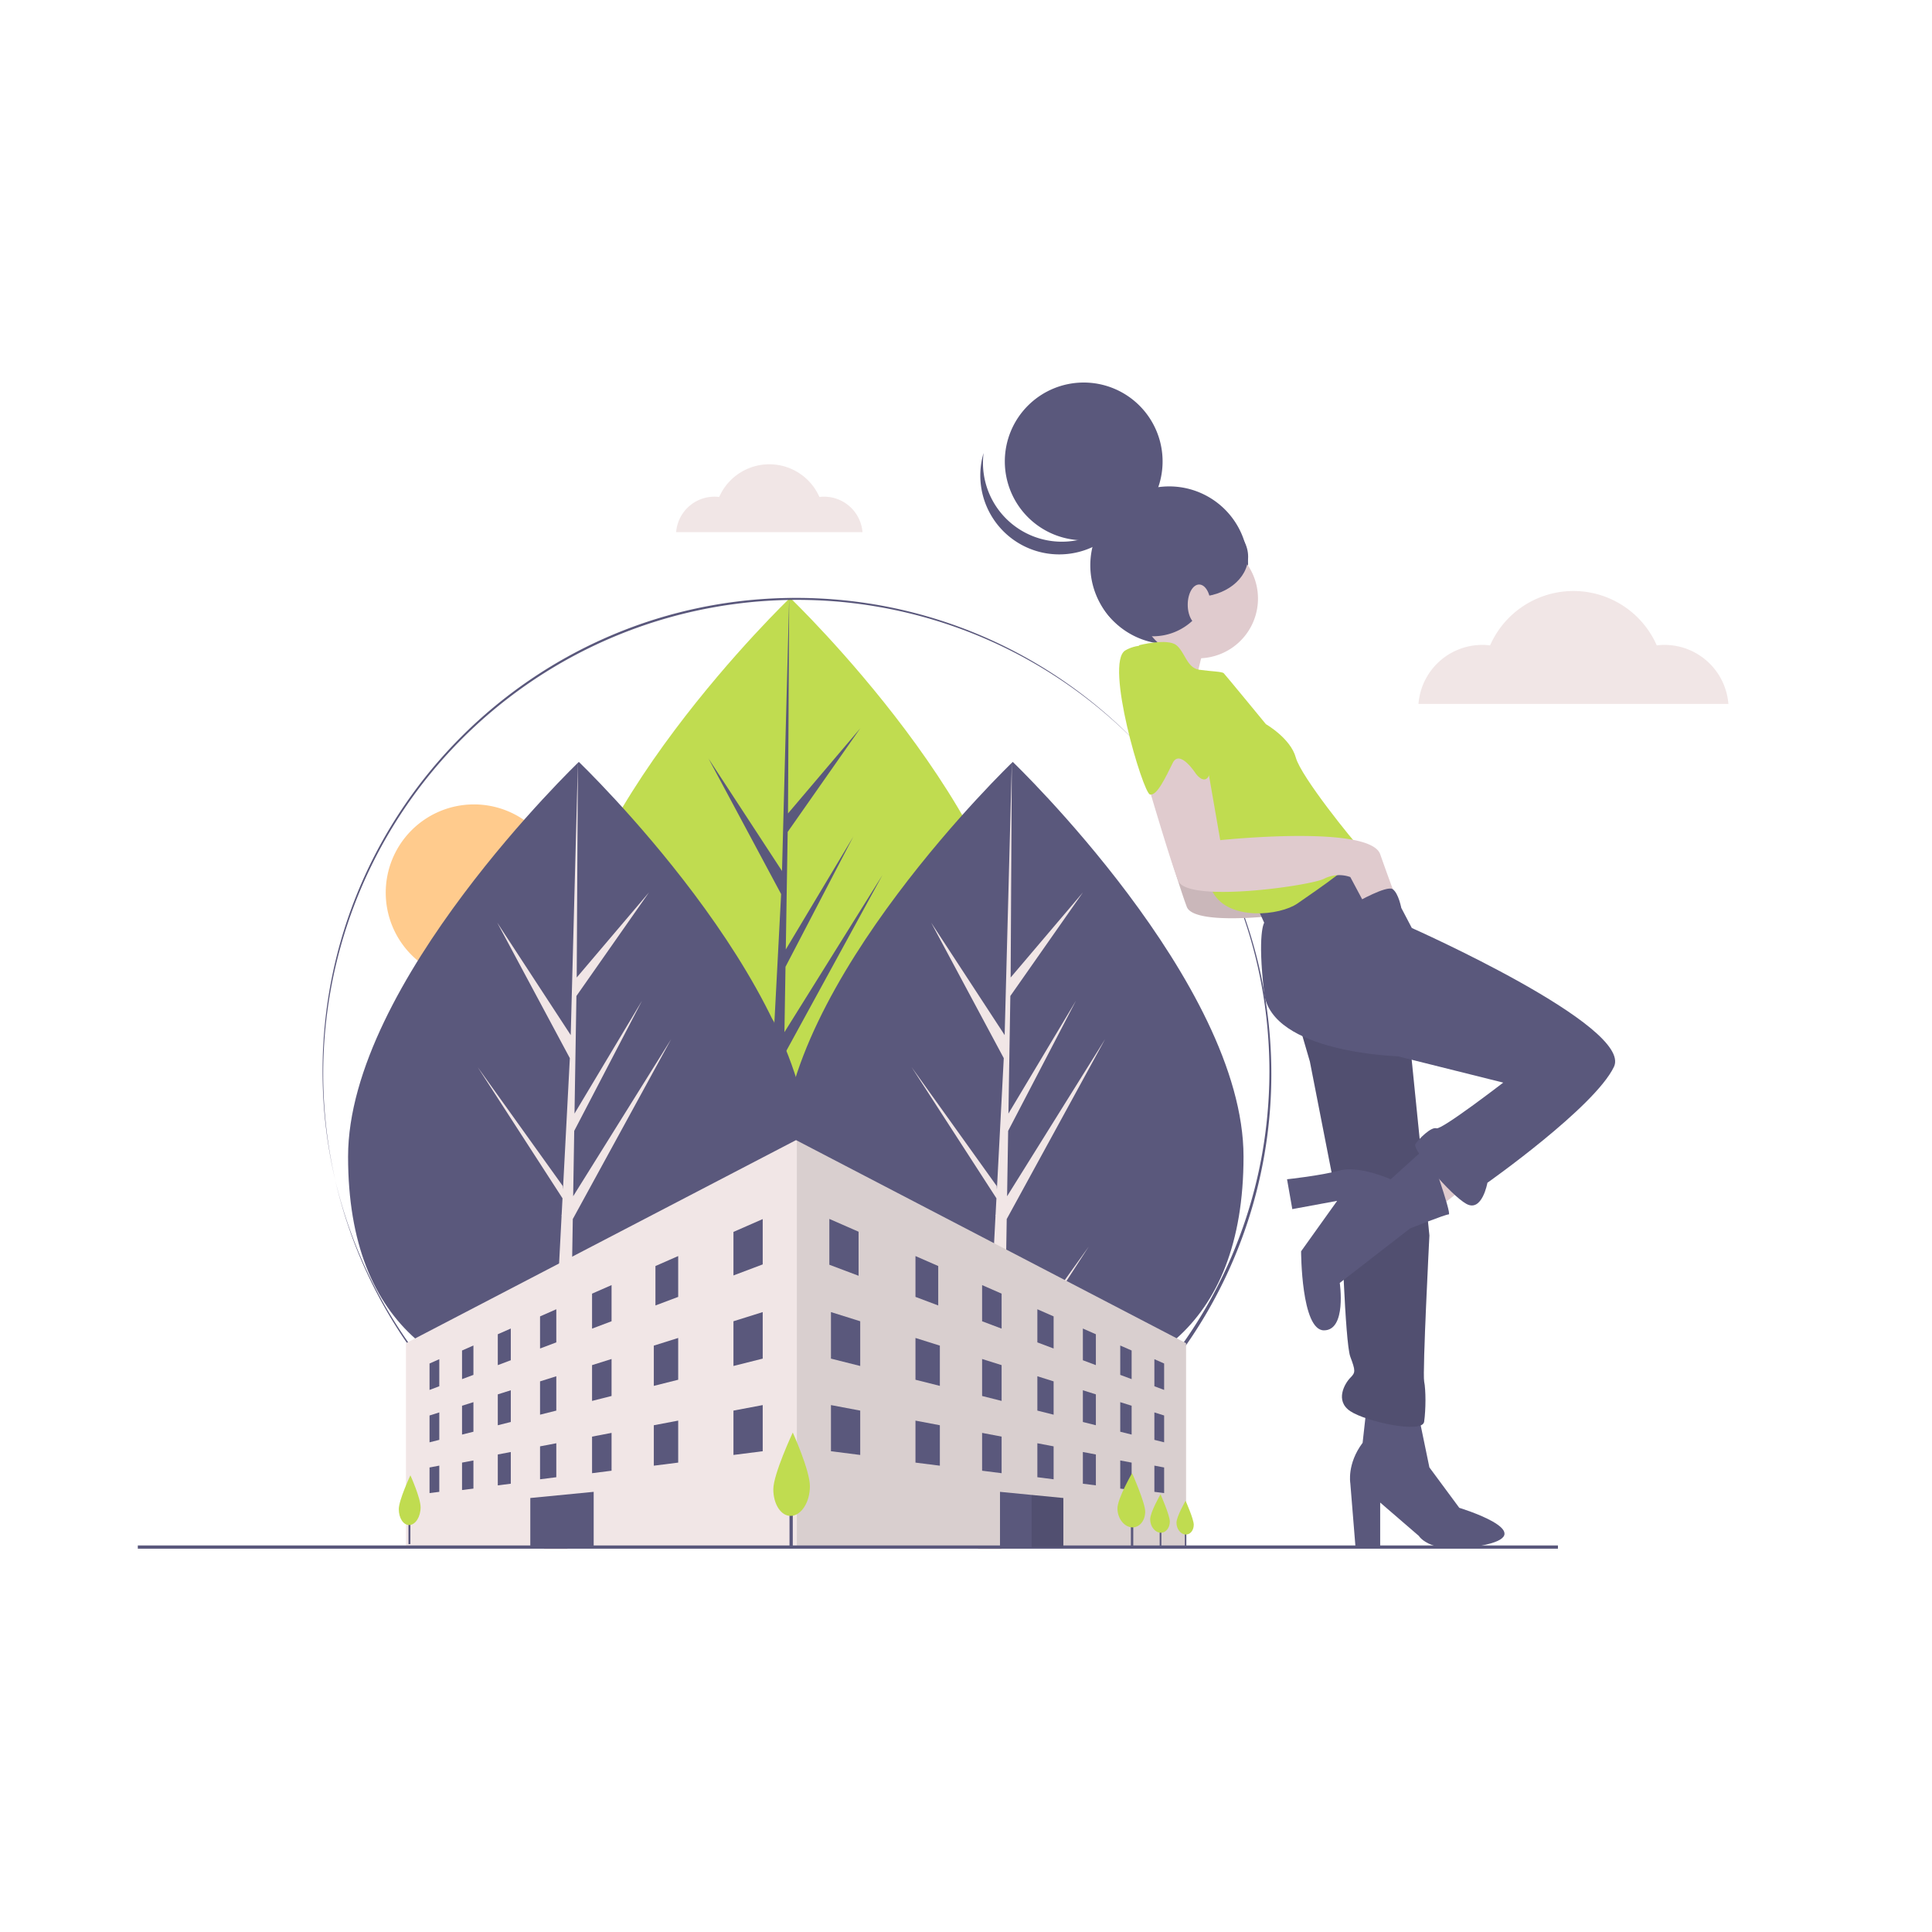 <svg xmlns="http://www.w3.org/2000/svg" xmlns:xlink="http://www.w3.org/1999/xlink" width="1500" height="1500" viewBox="0 0 1500 1500">
  <rect x="0" y="0" width="1500" height="1500" fill="#808080" stroke="none"/>
  <defs>
    <clipPath id="clip-undraw_urban_design_kpu8">
      <rect width="1500" height="1500"/>
    </clipPath>
  </defs>
  <g id="undraw_urban_design_kpu8" clip-path="url(#clip-undraw_urban_design_kpu8)">
    <rect width="1500" height="1500" fill="#fff"/>
    <g id="undraw_urban_design_kpu8-2" data-name="undraw_urban_design_kpu8">
      <rect id="Rectangle_2190" data-name="Rectangle 2190" width="1500" height="1500" fill="#fff" opacity="0"/>
      <path id="Path_15877" data-name="Path 15877" d="M438.019,761.558a68.508,68.508,0,1,0-68.535-68.508A68.521,68.521,0,0,0,438.019,761.558Z" transform="translate(-70)" fill="#ffcb8d"/>
      <path id="Path_15878" data-name="Path 15878" d="M862.6,770.621c0,134.878-80.214,181.973-179.163,181.973S504.278,905.5,504.278,770.621,683.44,464.156,683.44,464.156,862.6,635.743,862.6,770.621Z" transform="translate(-70)" fill="#c0dc50"/>
      <path id="Path_15879" data-name="Path 15879" d="M676.914,931.961l1.834-112.881,76.364-139.65L679.036,801.373l.826-50.757L732.49,649.581l-52.41,87.6,1.484-91.287,56.356-80.437L681.8,631.544l.926-167.388L676.9,685.747l.48-9.141-57.3-87.671,56.381,105.218L671.119,796.1l-.159-2.7-66.054-92.262,65.855,101.821-.669,12.75-.119.192.054,1.047L656.483,1075.61h18.1l2.171-133.6,65.693-101.572Z" transform="translate(-70)" fill="#5a587c"/>
      <path id="Path_15880" data-name="Path 15880" d="M1035.47,898.014c0,134.876-80.214,181.976-179.162,181.976s-179.162-47.1-179.162-181.976S856.308,591.549,856.308,591.549,1035.47,763.135,1035.47,898.014Z" transform="translate(-70)" fill="#5a587c"/>
      <path id="Path_15881" data-name="Path 15881" d="M849.781,1059.35l1.835-112.877,76.362-139.649L851.9,928.765l.824-50.755,52.63-101.035-52.412,87.6h0l1.484-91.288,56.357-80.436-56.124,66.082.927-167.388L849.764,813.14l.48-9.141-57.3-87.67,56.38,105.218L843.986,923.5l-.16-2.706-66.054-92.26,65.855,101.82L842.96,943.1l-.121.192.055,1.046L829.349,1203h18.1l2.171-133.6L915.31,967.827Z" transform="translate(-70)" fill="#f1e6e6"/>
      <path id="Path_15882" data-name="Path 15882" d="M698.569,898.014c0,134.876-80.213,181.976-179.162,181.976s-179.162-47.1-179.162-181.976S519.407,591.549,519.407,591.549,698.569,763.135,698.569,898.014Z" transform="translate(-70)" fill="#5a587c"/>
      <path id="Path_15883" data-name="Path 15883" d="M512.88,1059.35l1.836-112.877,76.363-139.649L515,928.765l.824-50.755,52.63-101.035-52.41,87.6h0l1.483-91.288,56.356-80.436-56.124,66.082.928-167.388L512.865,813.14l.478-9.141-57.3-87.67,56.379,105.218L507.085,923.5l-.158-2.706-66.055-92.26,65.855,101.82-.668,12.751-.119.192.055,1.046L492.449,1203h18.1l2.171-133.6,65.694-101.573Z" transform="translate(-70)" fill="#f1e6e6"/>
      <path id="Path_15884" data-name="Path 15884" d="M688,1201.86a368.064,368.064,0,1,1,141.816-28A370.474,370.474,0,0,1,688,1201.86ZM688,464.2c-202.67,0-367.554,164.821-367.554,367.414S485.332,1199.03,688,1199.03s367.558-164.82,367.558-367.411S890.672,464.2,688,464.2Z" transform="translate(-70)" fill="#5a587c"/>
      <path id="Path_15885" data-name="Path 15885" d="M990.861,1042.85v157.66H385.2V1042.85L688.028,885.186l.632.327Z" transform="translate(-70)" fill="#f1e6e6"/>
      <path id="Path_15886" data-name="Path 15886" d="M990.861,1042.85v157.66H688.66v-315Z" transform="translate(-70)" opacity="0.1"/>
      <path id="Path_15887" data-name="Path 15887" d="M662.162,981.675l-22.712,8.572v-33.8l22.712-9.951Z" transform="translate(-70)" fill="#5a587c"/>
      <path id="Path_15888" data-name="Path 15888" d="M411.064,1076.28l-7.571,2.86v-20.52l7.571-3.35Z" transform="translate(-70)" fill="#5a587c"/>
      <path id="Path_15889" data-name="Path 15889" d="M437.563,1067.45l-8.834,3.3v-22.22l8.834-3.88Z" transform="translate(-70)" fill="#5a587c"/>
      <path id="Path_15890" data-name="Path 15890" d="M466.583,1056.09l-10.1,3.8v-23.98l10.1-4.44Z" transform="translate(-70)" fill="#5a587c"/>
      <path id="Path_15891" data-name="Path 15891" d="M501.914,1042.22l-12.618,4.76v-24.94l12.618-5.54Z" transform="translate(-70)" fill="#5a587c"/>
      <path id="Path_15892" data-name="Path 15892" d="M544.814,1025.82l-15.141,5.72v-27.16l15.141-6.64Z" transform="translate(-70)" fill="#5a587c"/>
      <path id="Path_15893" data-name="Path 15893" d="M596.549,1006.9l-17.665,6.65V982.936l17.665-7.741Z" transform="translate(-70)" fill="#5a587c"/>
      <path id="Path_15894" data-name="Path 15894" d="M411.064,1117.9l-7.571,1.9v-20.82l7.571-2.39Z" transform="translate(-70)" fill="#5a587c"/>
      <path id="Path_15895" data-name="Path 15895" d="M437.563,1111.59l-8.834,2.21v-22.39l8.834-2.78Z" transform="translate(-70)" fill="#5a587c"/>
      <path id="Path_15896" data-name="Path 15896" d="M466.583,1104.02l-10.1,2.54v-23.98l10.1-3.18Z" transform="translate(-70)" fill="#5a587c"/>
      <path id="Path_15897" data-name="Path 15897" d="M501.914,1095.19l-12.618,3.17v-25.87l12.618-3.97Z" transform="translate(-70)" fill="#5a587c"/>
      <path id="Path_15898" data-name="Path 15898" d="M544.814,1083.84l-15.141,3.82v-27.78l15.141-4.76Z" transform="translate(-70)" fill="#5a587c"/>
      <path id="Path_15899" data-name="Path 15899" d="M596.549,1071.23l-18.928,4.76v-31.25l18.928-5.95Z" transform="translate(-70)" fill="#5a587c"/>
      <path id="Path_15900" data-name="Path 15900" d="M662.162,1054.83l-22.712,5.71v-34.72l22.712-7.12Z" transform="translate(-70)" fill="#5a587c"/>
      <path id="Path_15901" data-name="Path 15901" d="M662.162,1126.73l-22.712,2.89v-34.43l22.712-4.29Z" transform="translate(-70)" fill="#5a587c"/>
      <path id="Path_15902" data-name="Path 15902" d="M411.064,1158.26l-7.571.97v-19.89l7.571-1.44Z" transform="translate(-70)" fill="#5a587c"/>
      <path id="Path_15903" data-name="Path 15903" d="M437.563,1155.74l-8.834,1.11v-21.29l8.834-1.66Z" transform="translate(-70)" fill="#5a587c"/>
      <path id="Path_15904" data-name="Path 15904" d="M466.583,1151.95l-10.1,1.28v-23.98l10.1-1.92Z" transform="translate(-70)" fill="#5a587c"/>
      <path id="Path_15905" data-name="Path 15905" d="M501.914,1146.91l-12.618,1.61v-25.58l12.618-2.4Z" transform="translate(-70)" fill="#5a587c"/>
      <path id="Path_15906" data-name="Path 15906" d="M544.814,1141.86l-15.141,1.92v-28.4l15.141-2.89Z" transform="translate(-70)" fill="#5a587c"/>
      <path id="Path_15907" data-name="Path 15907" d="M596.549,1135.56l-18.928,2.39v-31.4l18.928-3.59Z" transform="translate(-70)" fill="#5a587c"/>
      <path id="Path_15908" data-name="Path 15908" d="M966.256,1076.28l7.572,2.86v-20.52l-7.572-3.35Z" transform="translate(-70)" fill="#5a587c"/>
      <path id="Path_15909" data-name="Path 15909" d="M939.758,1067.45l8.833,3.3v-22.22l-8.833-3.88Z" transform="translate(-70)" fill="#5a587c"/>
      <path id="Path_15910" data-name="Path 15910" d="M910.737,1056.09l10.095,3.8v-23.98l-10.095-4.44Z" transform="translate(-70)" fill="#5a587c"/>
      <path id="Path_15911" data-name="Path 15911" d="M875.406,1042.22l12.619,4.76v-24.94l-12.619-5.54Z" transform="translate(-70)" fill="#5a587c"/>
      <path id="Path_15912" data-name="Path 15912" d="M832.506,1025.82l15.141,5.72v-27.16l-15.141-6.64Z" transform="translate(-70)" fill="#5a587c"/>
      <path id="Path_15913" data-name="Path 15913" d="M780.771,1006.9l17.666,6.65V982.936L780.771,975.2Z" transform="translate(-70)" fill="#5a587c"/>
      <path id="Path_15914" data-name="Path 15914" d="M966.256,1117.9l7.572,1.9v-20.82l-7.572-2.39Z" transform="translate(-70)" fill="#5a587c"/>
      <path id="Path_15915" data-name="Path 15915" d="M939.758,1111.59l8.833,2.21v-22.39l-8.833-2.78Z" transform="translate(-70)" fill="#5a587c"/>
      <path id="Path_15916" data-name="Path 15916" d="M910.737,1104.02l10.095,2.54v-23.98l-10.095-3.18Z" transform="translate(-70)" fill="#5a587c"/>
      <path id="Path_15917" data-name="Path 15917" d="M875.406,1095.19l12.619,3.17v-25.87l-12.619-3.97Z" transform="translate(-70)" fill="#5a587c"/>
      <path id="Path_15918" data-name="Path 15918" d="M832.506,1083.84l15.141,3.82v-27.78l-15.141-4.76Z" transform="translate(-70)" fill="#5a587c"/>
      <path id="Path_15919" data-name="Path 15919" d="M780.771,1071.23l18.927,4.76v-31.25l-18.927-5.95Z" transform="translate(-70)" fill="#5a587c"/>
      <path id="Path_15920" data-name="Path 15920" d="M715.158,1054.83l22.713,5.71v-34.72l-22.713-7.12Z" transform="translate(-70)" fill="#5a587c"/>
      <path id="Path_15921" data-name="Path 15921" d="M715.158,1126.73l22.713,2.89v-34.43l-22.713-4.29Z" transform="translate(-70)" fill="#5a587c"/>
      <path id="Path_15922" data-name="Path 15922" d="M966.256,1158.26l7.572.97v-19.89l-7.572-1.44Z" transform="translate(-70)" fill="#5a587c"/>
      <path id="Path_15923" data-name="Path 15923" d="M939.758,1155.74l8.833,1.11v-21.29l-8.833-1.66Z" transform="translate(-70)" fill="#5a587c"/>
      <path id="Path_15924" data-name="Path 15924" d="M910.737,1151.95l10.095,1.28v-23.98l-10.095-1.92Z" transform="translate(-70)" fill="#5a587c"/>
      <path id="Path_15925" data-name="Path 15925" d="M875.406,1146.91l12.619,1.61v-25.58l-12.619-2.4Z" transform="translate(-70)" fill="#5a587c"/>
      <path id="Path_15926" data-name="Path 15926" d="M832.506,1141.86l15.141,1.92v-28.4l-15.141-2.89Z" transform="translate(-70)" fill="#5a587c"/>
      <path id="Path_15927" data-name="Path 15927" d="M780.771,1135.56l18.927,2.39v-31.4l-18.927-3.59Z" transform="translate(-70)" fill="#5a587c"/>
      <path id="Path_15928" data-name="Path 15928" d="M736.608,990.505,713.9,981.943V946.359l22.712,9.955Z" transform="translate(-70)" fill="#5a587c"/>
      <path id="Path_15929" data-name="Path 15929" d="M949.872,1172.44h-1.851v29.61h1.851Z" transform="translate(-70)" fill="#5a587c"/>
      <path id="Path_15930" data-name="Path 15930" d="M971.684,1180.5h-1.312v20.98h1.312Z" transform="translate(-70)" fill="#5a587c"/>
      <path id="Path_15931" data-name="Path 15931" d="M991.067,1183.06h-1.153v18.44h1.153Z" transform="translate(-70)" fill="#5a587c"/>
      <path id="Path_15932" data-name="Path 15932" d="M895.594,1163.05v38.09l-24.6-.03-24.6-.04v-42.81l24.6,2.4Z" transform="translate(-70)" fill="#5a587c"/>
      <path id="Path_15933" data-name="Path 15933" d="M481.725,1201.14l49.209-.07v-42.81l-49.209,4.79Z" transform="translate(-70)" fill="#5a587c"/>
      <path id="Path_15934" data-name="Path 15934" d="M1279.58,1199.88H177v2.53H1279.58Z" transform="translate(-70)" fill="#5a587c"/>
      <path id="Path_15935" data-name="Path 15935" d="M895.594,1163.05v38.09l-24.6-.03v-40.45Z" transform="translate(-70)" opacity="0.1"/>
      <path id="Path_15936" data-name="Path 15936" d="M685.505,1166.46h-2.524v35.32h2.524Z" transform="translate(-70)" fill="#5a587c"/>
      <path id="Path_15937" data-name="Path 15937" d="M698.807,1153.89c0,12.37-6.613,22.7-14.563,23.05-7.729.35-13.839-8.91-13.839-20.67s15.1-44.05,15.1-44.05S698.807,1141.51,698.807,1153.89Z" transform="translate(-70)" fill="#c0dc50"/>
      <path id="Path_15938" data-name="Path 15938" d="M388.62,1177.78h-1.506v21.06h1.506Z" transform="translate(-70)" fill="#5a587c"/>
      <path id="Path_15939" data-name="Path 15939" d="M396.553,1170.28c0,7.38-3.944,13.54-8.686,13.75-4.61.21-8.255-5.32-8.255-12.33s9.007-26.27,9.007-26.27S396.553,1162.9,396.553,1170.28Z" transform="translate(-70)" fill="#c0dc50"/>
      <path id="Path_15940" data-name="Path 15940" d="M959.129,1173.61c0,7.02-4.426,12.5-10.182,12.23-6.113-.28-11.352-6.87-11.352-14.7s11.352-27.38,11.352-27.38S959.129,1166.59,959.129,1173.61Z" transform="translate(-70)" fill="#c0dc50"/>
      <path id="Path_15941" data-name="Path 15941" d="M978.243,1181.33c0,4.97-3.136,8.86-7.215,8.67-4.331-.21-8.044-4.88-8.044-10.42s8.044-19.41,8.044-19.41S978.243,1176.35,978.243,1181.33Z" transform="translate(-70)" fill="#c0dc50"/>
      <path id="Path_15942" data-name="Path 15942" d="M996.832,1183.79c0,4.37-2.756,7.79-6.341,7.62-3.807-.18-7.07-4.29-7.07-9.16s7.07-17.05,7.07-17.05S996.832,1179.42,996.832,1183.79Z" transform="translate(-70)" fill="#c0dc50"/>
      <path id="Path_15943" data-name="Path 15943" d="M1005.79,500.193s-12.279,36.832-5.46,45.016S959.4,520.655,959.4,520.655l25.928-30.01Z" transform="translate(-70)" fill="#e0cbce"/>
      <path id="Path_15944" data-name="Path 15944" d="M977.784,500.133a61.246,61.246,0,1,0-61.269-61.246A61.256,61.256,0,0,0,977.784,500.133Z" transform="translate(-70)" fill="#5a587c"/>
      <path id="Path_15945" data-name="Path 15945" d="M1215.95,914.885l-31.39,24.554-17.74-28.647,31.39-21.825Z" transform="translate(-70)" fill="#e0cbce"/>
      <path id="Path_15946" data-name="Path 15946" d="M1171.6,1099.72l8.18,39.56,23.2,31.38s62.78,19.1,20.47,28.64-51.85-6.82-51.85-6.82l-30.03-25.91v35.46h-19.1l-4.09-50.47s-2.73-15.01,9.55-31.37l2.73-24.56Z" transform="translate(-70)" fill="#5a587c"/>
      <path id="Path_15947" data-name="Path 15947" d="M1013.3,610.005l10.92,62.75s115.99-12.277,124.18,10.913,10.91,30.01,10.91,30.01l-23.19,8.185L1125.2,701.4a25.927,25.927,0,0,0-20.47,1.365c-10.92,5.456-106.442,19.1-113.266,1.364s-25.928-83.211-25.928-83.211l28.658-23.19Z" transform="translate(-70)" fill="#e0cbce"/>
      <path id="Path_15948" data-name="Path 15948" d="M1013.3,610.005l10.92,62.75s115.99-12.277,124.18,10.913,10.91,30.01,10.91,30.01l-23.19,8.185L1125.2,701.4a25.927,25.927,0,0,0-20.47,1.365c-10.92,5.456-106.442,19.1-113.266,1.364s-25.928-83.211-25.928-83.211l28.658-23.19Z" transform="translate(-70)" opacity="0.1"/>
      <path id="Path_15949" data-name="Path 15949" d="M1077.44,791.432l9.55,32.739,24.56,125.5s2.73,92.76,6.83,103.67,4.09,12.28,0,16.37-12.29,17.74,0,25.92,55.95,17.73,57.31,8.19,1.37-24.56,0-31.38,4.09-113.221,4.09-113.221l-16.37-162.33-55.95-25.918Z" transform="translate(-70)" fill="#5a587c"/>
      <path id="Path_15950" data-name="Path 15950" d="M1077.44,791.432l9.55,32.739,24.56,125.5s2.73,92.76,6.83,103.67,4.09,12.28,0,16.37-12.29,17.74,0,25.92,55.95,17.73,57.31,8.19,1.37-24.56,0-31.38,4.09-113.221,4.09-113.221l-16.37-162.33-55.95-25.918Z" transform="translate(-70)" opacity="0.1"/>
      <path id="Path_15951" data-name="Path 15951" d="M1136.12,663.205l30.02,57.293s171.94,76.391,156.93,107.765-98.25,90.032-98.25,90.032-4.1,23.19-16.38,16.37-42.3-42.288-39.57-46.38,12.28-13.642,16.37-12.277,51.86-35.468,51.86-35.468l-81.88-20.461s-98.25-2.729-103.71-49.109,0-54.564,0-54.564l-6.83-15.006,55.95-34.1Z" transform="translate(-70)" fill="#5a587c"/>
      <path id="Path_15952" data-name="Path 15952" d="M1178.42,889.65l-28.66,25.919s-24.56-10.913-39.57-6.821-40.94,6.821-40.94,6.821l4.09,23.19,34.82-6.421-27.99,39.16s0,61.382,17.74,61.382,12.28-36.828,12.28-36.828l54.58-42.288s27.3-10.913,30.02-10.913S1178.42,889.65,1178.42,889.65Z" transform="translate(-70)" fill="#5a587c"/>
      <path id="Path_15953" data-name="Path 15953" d="M1000.33,511.106a46.38,46.38,0,1,0-46.393-46.38A46.387,46.387,0,0,0,1000.33,511.106Z" transform="translate(-70)" fill="#e0cbce"/>
      <path id="Path_15954" data-name="Path 15954" d="M954.619,500.876s21.834-5.456,28.657,0,8.188,17.734,17.744,19.1,17.74,1.364,19.1,2.728,32.75,39.56,32.75,39.56,19.11,10.913,23.2,25.918,45.03,65.478,50.49,70.934-35.48,32.739-49.12,42.288-53.22,13.641-65.51-8.185S932.785,529.523,954.619,500.876Z" transform="translate(-70)" fill="#c0dc50"/>
      <path id="Path_15955" data-name="Path 15955" d="M1006.48,589.543l10.91,62.749s116-12.277,124.18,10.913,10.92,30.011,10.92,30.011l-23.2,8.184-10.91-20.462a25.927,25.927,0,0,0-20.47,1.365c-10.92,5.456-106.446,19.1-113.269,1.364s-25.928-83.211-25.928-83.211l28.657-23.19Z" transform="translate(-70)" fill="#e0cbce"/>
      <path id="Path_15956" data-name="Path 15956" d="M980.4,506.616S1013.3,575.9,1010.57,595s-12.283,5.457-12.283,5.457-12.282-19.1-17.74-8.185-12.282,25.918-17.74,24.554-35.481-102.309-19.1-111.857S980.4,506.616,980.4,506.616Z" transform="translate(-70)" fill="#c0dc50"/>
      <path id="Path_15957" data-name="Path 15957" d="M911.409,419.493a61.247,61.247,0,1,0-61.269-61.247A61.258,61.258,0,0,0,911.409,419.493Z" transform="translate(-70)" fill="#5a587c"/>
      <path id="Path_15958" data-name="Path 15958" d="M858.56,408.962a61.277,61.277,0,0,0,94.617-32.16,61.272,61.272,0,1,1-119.521-25.116,61.217,61.217,0,0,0,24.9,57.276Z" transform="translate(-70)" fill="#5a587c"/>
      <path id="Path_15959" data-name="Path 15959" d="M965.181,494.01A44.914,44.914,0,1,0,920.25,449.1,44.921,44.921,0,0,0,965.181,494.01Z" transform="translate(-70)" fill="#5a587c"/>
      <path id="Path_15960" data-name="Path 15960" d="M999.229,463.386c21.991,0,39.821-13.939,39.821-31.133s-17.83-31.134-39.821-31.134S959.4,415.058,959.4,432.253,977.234,463.386,999.229,463.386Z" transform="translate(-70)" fill="#5a587c"/>
      <path id="Path_15961" data-name="Path 15961" d="M1001.02,485.189c4.9,0,8.87-7.023,8.87-15.687s-3.97-15.688-8.87-15.688-8.874,7.024-8.874,15.688S996.118,485.189,1001.02,485.189Z" transform="translate(-70)" fill="#e0cbce"/>
      <path id="Path_15962" data-name="Path 15962" d="M1122.78,700.8s24.15-13.855,28.64-10.381,6.48,14.345,6.48,14.345l-27.93,10.955-8.18-15.005Z" transform="translate(-70)" fill="#5a587c"/>
      <path id="Path_15994" data-name="Path 15994" d="M480.014,306.841a50.159,50.159,0,0,0-6,.373,70.688,70.688,0,0,0-129.4,0A49.7,49.7,0,0,0,289,352.667H529.63a49.79,49.79,0,0,0-49.616-45.826Z" transform="translate(812.292 193.855)" fill="#f1e6e6"/>
      <path id="Path_15995" data-name="Path 15995" d="M709.8,385.621a30.216,30.216,0,0,0-3.608.225,42.5,42.5,0,0,0-77.8,0,29.883,29.883,0,0,0-33.439,27.328H739.632A29.937,29.937,0,0,0,709.8,385.621Z" transform="translate(-70)" fill="#f1e6e6"/>
    </g>
  </g>
</svg>
